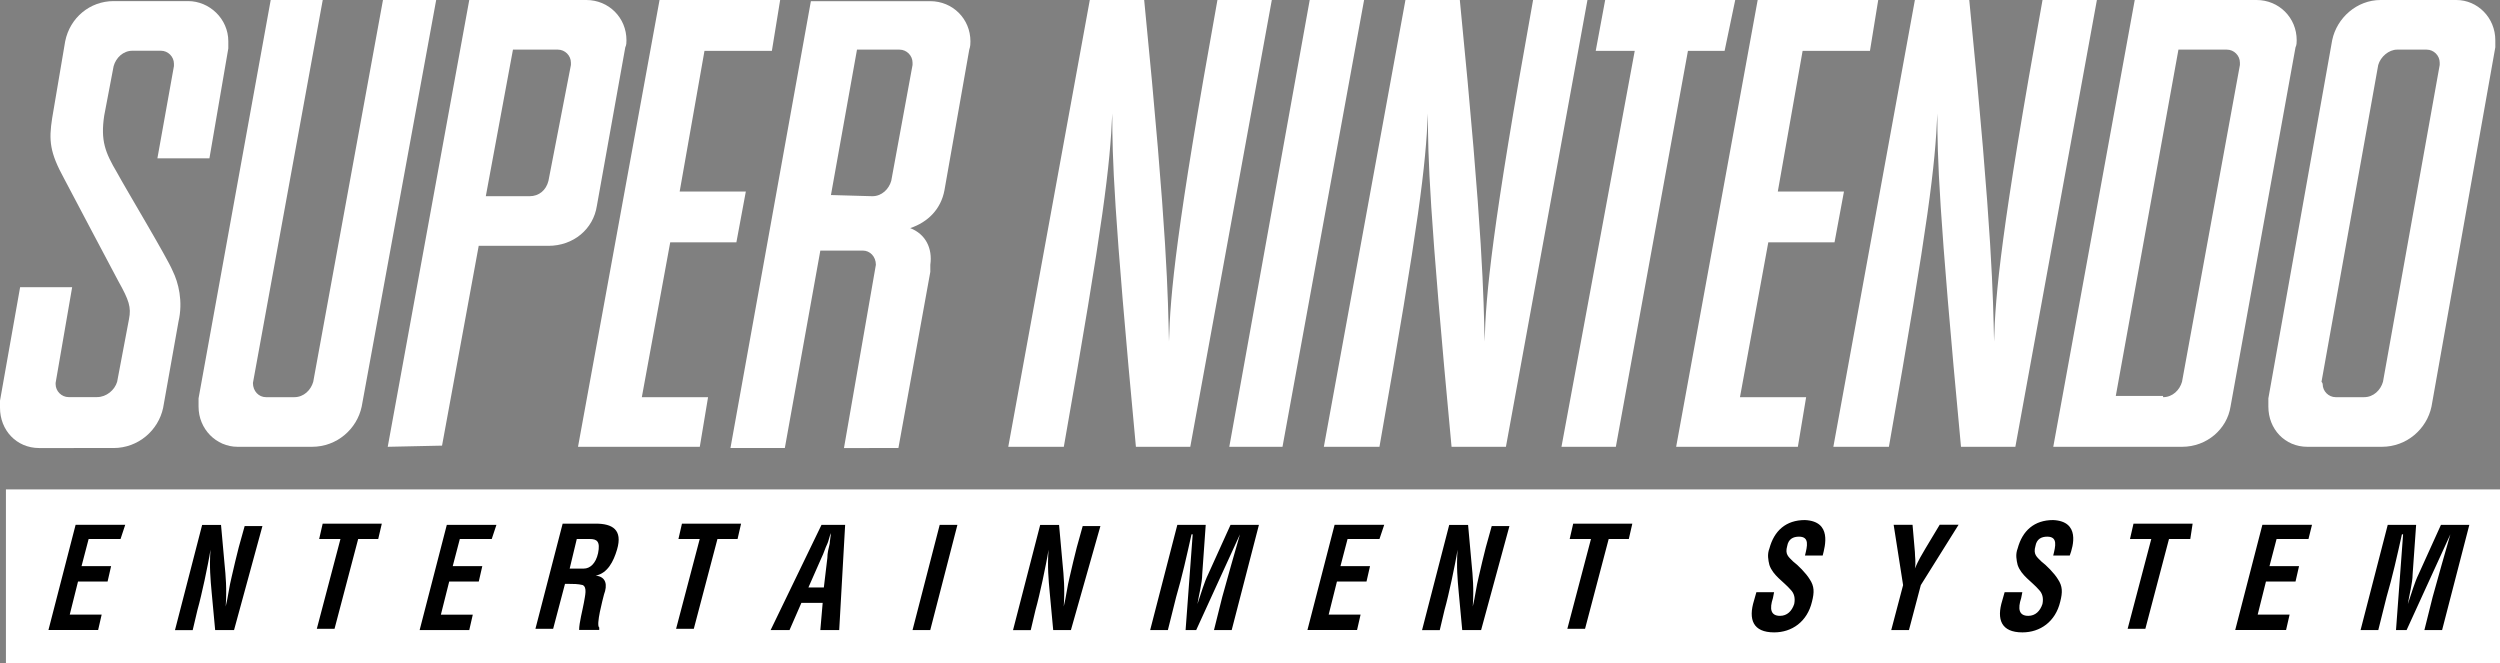 <?xml version="1.0" encoding="utf-8"?>
<!-- Generator: Adobe Illustrator 25.2.1, SVG Export Plug-In . SVG Version: 6.00 Build 0)  -->
<svg version="1.1" id="Layer_1" xmlns="http://www.w3.org/2000/svg" xmlns:xlink="http://www.w3.org/1999/xlink" x="0px" y="0px"
	 viewBox="0 0 3839 1018.3" style="enable-background:new 0 0 3839 1018.3;" xml:space="preserve">
<rect x="0" y="0" width="3839" height="1018.3" fill="#808080" stroke="none"/>
<style type="text/css">
	.st0{fill:#FFFFFF;}
	.st1{fill-rule:evenodd;clip-rule:evenodd;fill:#FFFFFF;}
	.st2{fill-rule:evenodd;clip-rule:evenodd;}
</style>
<g>
	<rect x="35.8" y="777.5" width="3785.1" height="210.6"/>
	<g id="SNES_21_">
		<g>
			<g>
				<g>
					<g>
						<path class="st0" d="M179.7,265c12.7,23.6,78.1,132.5,85.3,150.7c9.1,18.2,16.3,47.2,9.1,78.1l-23.6,132.5
							c-7.3,34.5-38.1,61.7-76.2,61.7H59.9C25.4,687.9,0,660.7,0,626.2c0-3.6,0-7.3,0-10.9l30.9-174.3h79.9l-25.4,147
							c0,1.8,0,1.8,0,1.8c0,10.9,9.1,20,20,20h43.6c14.5,0,27.2-10.9,30.9-23.6l18.2-96.2c3.6-18.2,0-29-16.3-58.1
							c-12.7-23.6-67.2-127.1-83.5-157.9c-21.8-39.9-23.6-58.1-18.2-92.6l20-118c7.3-36.3,38.1-61.7,74.4-61.7h114.4
							c32.7,0,61.7,27.2,61.7,61.7c0,3.6,0,7.3,0,10.9l-29,168.8h-79.9l25.4-141.6c0-1.8,0-1.8,0-3.6c0-10.9-9.1-20-20-20h-43.6
							c-14.5,0-25.4,10.9-29,23.6l-14.5,76.2C154.3,216,161.5,234.2,179.7,265z"/>
					</g>
					<g>
						<path class="st0" d="M388.4,588.1C388.4,589.9,388.4,589.9,388.4,588.1c0,12.7,9.1,21.8,20,21.8H452c14.5,0,25.4-10.9,29-23.6
							L588.1,0h81.7L555.4,624.4c-7.3,34.5-38.1,61.7-76.2,61.7H364.8c-32.7,0-59.9-27.2-59.9-61.7c0-3.6,0-7.3,0-12.7L415.7,0h79.9
							L388.4,588.1z"/>
					</g>
					<g>
						<polygon class="st0" points="1012.8,0 1198,0 1185.3,78.1 1081.8,78.1 1043.7,294.1 1145.3,294.1 1130.8,372.1 1029.2,372.1 
							985.6,609.9 1087.3,609.9 1074.6,686.1 887.6,686.1 						"/>
					</g>
					<g>
						<path class="st0" d="M1548.3,686.1L1673.5,0h83.5c36.3,366.7,36.3,455.6,38.1,524.6c1.8-72.6,10.9-172.4,74.4-524.6l0,0h83.5
							l-125.2,686.1h-83.5c-34.5-366.7-36.3-442.9-36.3-511.9c-3.6,81.7-12.7,161.5-74.4,511.9L1548.3,686.1z"/>
					</g>
					<g>
						<polygon class="st0" points="1969.4,686.1 1887.7,686.1 2011.2,0 2094.7,0 						"/>
					</g>
					<g>
						<polygon class="st0" points="2648.3,78.1 2592,78.1 2481.3,686.1 2397.8,686.1 2510.3,78.1 2450.4,78.1 2464.9,0 2664.6,0 
													"/>
					</g>
					<g>
						<polygon class="st0" points="2699.1,0 2884.2,0 2871.5,78.1 2768.1,78.1 2730,294.1 2831.6,294.1 2817.1,372.1 2715.4,372.1 
							2671.9,609.9 2773.5,609.9 2760.8,686.1 2573.9,686.1 						"/>
					</g>
					<g>
						<path class="st0" d="M2032.9,686.1L2158.2,0h83.5c36.3,366.7,36.3,455.6,38.1,524.6c1.8-72.6,10.9-172.4,74.4-524.6l0,0h83.5
							l-125.2,686.1H2229c-34.5-366.7-36.3-442.9-36.3-511.9c-3.6,81.7-12.7,161.5-74.4,511.9
							C2118.3,686.1,2032.9,686.1,2032.9,686.1z"/>
					</g>
					<g>
						<path class="st0" d="M2815.3,686.1L2940.5,0h83.5c36.3,366.7,36.3,455.6,38.1,524.6c1.8-72.6,10.9-172.4,74.4-524.6l0,0h83.5
							l-125.2,686.1h-83.5c-34.5-366.7-36.3-442.9-36.3-511.9c-3.6,81.7-12.7,161.5-74.4,511.9
							C2900.6,686.1,2815.3,686.1,2815.3,686.1z"/>
					</g>
					<path class="st0" d="M595.4,686.1L720.6,0h179.7C934.8,0,962,27.2,962,61.7c0,3.6,0,7.3-1.8,10.9l-43.6,243.2
						c-5.4,36.3-36.3,61.7-74.4,61.7H735.1l-56.3,306.8L595.4,686.1L595.4,686.1z M813.2,301.3c14.5,0,25.4-9.1,29-23.6l34.5-177.9
						c0,0,0-1.8,0-3.6c0-10.9-9.1-20-20-20h-69L746,301.3H813.2z M1345,406.6L1345,406.6c0-12.7-9.1-21.8-20-21.8h-65.3l-54.5,303.1
						h-83.5L1245.2,1.8h183.3c34.5,0,61.7,27.2,61.7,61.7c0,3.6,0,7.3-1.8,12.7l-38.1,216c-5.4,29-25.4,49-52.6,58.1
						c23.6,9.1,34.5,30.9,30.9,56.3c0,3.6,0,7.3,0,10.9l-49,270.5H1296L1345,406.6z M1339.6,301.3c14.5,0,25.4-10.9,29-23.6
						l32.7-177.9c0-1.8,0-1.8,0-3.6c0-10.9-9.1-20-20-20H1316L1276,299.5L1339.6,301.3L1339.6,301.3z M3278.1,0h187
						c34.5,0,61.7,27.2,61.7,61.7c0,3.6,0,7.3-1.8,10.9l-99.8,551.8c-5.4,34.5-36.3,61.7-74.4,61.7h-197.8L3278.1,0z M3321.7,609.9
						c14.5,0,25.4-10.9,29-23.6l88.9-486.5c0-1.8,0-1.8,0-3.6c0-10.9-9.1-20-20-20h-74.4l-96.2,531.8h72.6V609.9z M3655.7,0h116.2
						c32.7,0,59.9,27.2,59.9,61.7c0,3.6,0,7.3,0,10.9l-98,551.8c-7.3,34.5-38.1,61.7-76.2,61.7h-114.4c-34.5,0-59.9-27.2-59.9-61.7
						c0-3.6,0-7.3,0-12.7l98-550C3588.5,27.2,3619.4,0,3655.7,0z M3566.7,589.9c0,10.9,9.1,20,20,20h43.6c14.5,0,25.4-10.9,29-23.6
						l87.1-486.5c0-1.8,0-1.8,0-3.6c0-10.9-9.1-20-20-20h-45.4c-12.7,0-25.4,10.9-29,23.6l-87.1,486.5
						C3566.7,588.1,3566.7,589.9,3566.7,589.9z"/>
					<g>
						<path class="st0" d="M1265.1,902.1l5.4-45.4c0-7.3,1.8-14.5,3.6-21.8c0-3.6,1.8-12.7,1.8-16.3l0,0c-1.8,3.6-3.6,12.7-5.4,16.3
							c-3.6,7.3-5.4,14.5-9.1,21.8l-20,45.4H1265.1z"/>
						<path class="st0" d="M905.7,827.7h-20l-10.9,45.4h21.8c9.1,0,18.2-7.3,21.8-23.6C922.1,831.3,916.6,827.7,905.7,827.7z"/>
						<path class="st0" d="M9.1,751.5v266.8H3839V751.5H9.1z M185.1,827.7h-49l-10.9,41.7h45.4l-5.4,23.6h-45.4l-12.7,50.8h49
							l-5.4,23.6H74.4l41.7-161.5h76.2L185.1,827.7z M359.4,967.5h-29l-5.4-58.1c-1.8-20-3.6-38.1-1.8-65.3l0,0
							c-1.8,12.7-5.4,29-9.1,47.2c-3.6,16.3-7.3,32.7-10.9,45.4l-7.3,30.9h-27.2l41.7-161.5h29l5.4,59.9c1.8,18.2,3.6,38.1,1.8,65.3
							l0,0c3.6-14.5,5.4-30.9,9.1-45.4c3.6-16.3,7.3-30.9,10.9-45.4l9.1-32.7H403L359.4,967.5z M580.8,827.7H550l-36.3,137.9h-27.2
							l36.3-137.9h-32.7l5.4-23.6h90.8L580.8,827.7z M755.1,827.7h-49l-10.9,41.7h45.4l-5.4,23.6h-45.4L677,943.9h49l-5.4,23.6
							h-76.2l41.7-161.5h76.2L755.1,827.7z M947.5,844c-5.4,18.2-14.5,36.3-32.7,39.9l0,0c16.3,1.8,18.2,14.5,12.7,29
							c-1.8,7.3-12.7,47.2-7.3,50.8v3.6h-30.9c0-10.9,5.4-30.9,7.3-41.7c1.8-10.9,5.4-23.6-1.8-27.2c-7.3-1.8-14.5-1.8-21.8-1.8
							h-5.4l-18.2,69h-27.2L864,804.1h50.8C940.2,804.1,956.6,813.2,947.5,844z M1132.6,827.7h-30.9l-36.3,137.9h-27.2l36.3-137.9
							h-32.7l5.4-23.6h90.8L1132.6,827.7z M1288.7,967.5h-29l3.6-41.7h-32.7l-18.2,41.7h-29l78.1-161.5h36.3L1288.7,967.5z
							 M1428.5,967.5h-27.2l41.7-161.5h27.2L1428.5,967.5z M1644.5,967.5h-27.2l-5.4-58.1c-1.8-20-3.6-38.1-1.8-65.3l0,0
							c-1.8,12.7-5.4,29-9.1,47.2c-3.6,16.3-7.3,32.7-10.9,45.4l-7.3,30.9h-27.2l41.7-161.5h29l5.4,59.9c1.8,18.2,3.6,38.1,1.8,65.3
							l0,0c3.6-14.5,5.4-30.9,9.1-45.4c3.6-16.3,7.3-30.9,10.9-45.4l9.1-32.7h27.2L1644.5,967.5z M1891.4,967.5h-27.2l12.7-50.8
							c9.1-32.7,18.2-65.3,27.2-96.2l0,0l-67.2,147h-16.3l10.9-147h-1.8c-7.3,32.7-14.5,65.3-23.6,96.2l-12.7,50.8h-27.2l41.7-161.5
							h43.6l-5.4,76.2c0,12.7-5.4,32.7-7.3,45.4l0,0c5.4-16.3,10.9-34.5,16.3-45.4l34.5-76.2h43.6L1891.4,967.5z M2118.3,827.7h-49
							l-10.9,41.7h45.4l-5.4,23.6h-45.4l-12.7,50.8h49l-5.4,23.6h-76.2l41.7-161.5h76.2L2118.3,827.7z M2274.4,967.5h-29l-5.4-58.1
							c-1.8-20-3.6-38.1-1.8-65.3l0,0c-1.8,12.7-5.4,29-9.1,47.2c-3.6,16.3-7.3,32.7-10.9,45.4l-7.3,30.9h-27.2l41.7-161.5h29
							l5.4,59.9c1.8,18.2,3.6,38.1,1.8,65.3l0,0c3.6-14.5,5.4-30.9,9.1-45.4c3.6-16.3,7.3-30.9,10.9-45.4l9.1-32.7h27.2
							L2274.4,967.5z M2501.2,827.7h-30.9l-36.3,137.9h-27.2l36.3-137.9h-32.7l5.4-23.6h90.8L2501.2,827.7z M2798.9,853.1h-27.2
							c3.6-14.5,7.3-29-9.1-29c-9.1,0-16.3,3.6-18.2,14.5c-3.6,12.7,1.8,16.3,9.1,23.6c7.3,5.4,20,18.2,25.4,27.2
							c7.3,10.9,7.3,20,3.6,34.5c-7.3,30.9-30.9,47.2-58.1,47.2c-32.7,0-39.9-20-30.9-49l3.6-12.7h27.2l-1.8,9.1
							c-5.4,16.3-3.6,27.2,10.9,27.2c10.9,0,18.2-7.3,21.8-18.2c1.8-9.1,0-16.3-5.4-21.8c-10.9-12.7-27.2-21.8-32.7-38.1
							c-1.8-7.3-3.6-16.3,0-25.4c7.3-27.2,25.4-43.6,54.5-43.6C2813.5,800.5,2802.6,838.6,2798.9,853.1z M2949.6,898.5l-18.2,69
							h-27.2l18.2-69l-14.5-92.6h29l3.6,41.7c0,7.3,1.8,16.3,0,25.4l0,0c5.4-12.7,10.9-21.8,16.3-30.9l21.8-36.3h29L2949.6,898.5z
							 M3178.3,853.1h-25.4c3.6-14.5,7.3-29-9.1-29c-9.1,0-16.3,3.6-18.2,14.5c-3.6,12.7,1.8,16.3,9.1,23.6
							c7.3,5.4,20,18.2,25.4,27.2c7.3,10.9,7.3,20,3.6,34.5c-7.3,30.9-30.9,47.2-58.1,47.2c-32.7,0-39.9-20-30.9-49l3.6-12.7h27.2
							l-1.8,9.1c-5.4,16.3-3.6,27.2,10.9,27.2c10.9,0,18.2-7.3,21.8-18.2c1.8-9.1,0-16.3-5.4-21.8c-10.9-12.7-27.2-21.8-32.7-38.1
							c-1.8-7.3-3.6-16.3,0-25.4c7.3-27.2,25.4-43.6,54.5-43.6C3194.6,800.5,3183.7,838.6,3178.3,853.1z M3363.4,827.7h-32.7
							l-36.3,137.9h-27.2l36.3-137.9h-32.7l5.4-23.6h90.8L3363.4,827.7z M3544.9,827.7h-49l-10.9,41.7h45.4L3525,893h-45.4
							l-12.7,50.8h49l-5.4,23.6h-78.1l41.7-161.5h76.2L3544.9,827.7z M3750.1,967.5h-27.2l12.7-50.8c9.1-32.7,18.2-65.3,27.2-96.2
							l0,0l-67.2,147h-16.3l10.9-147h-1.8c-7.3,32.7-14.5,65.3-23.6,96.2l-12.7,50.8h-27.2l41.7-161.5h43.6l-5.4,76.2
							c0,12.7-5.4,32.7-7.3,45.4l0,0c5.4-16.3,10.9-34.5,16.3-45.4l34.5-76.2h43.6L3750.1,967.5z"/>
					</g>
				</g>
			</g>
		</g>
	</g>
</g>
</svg>
